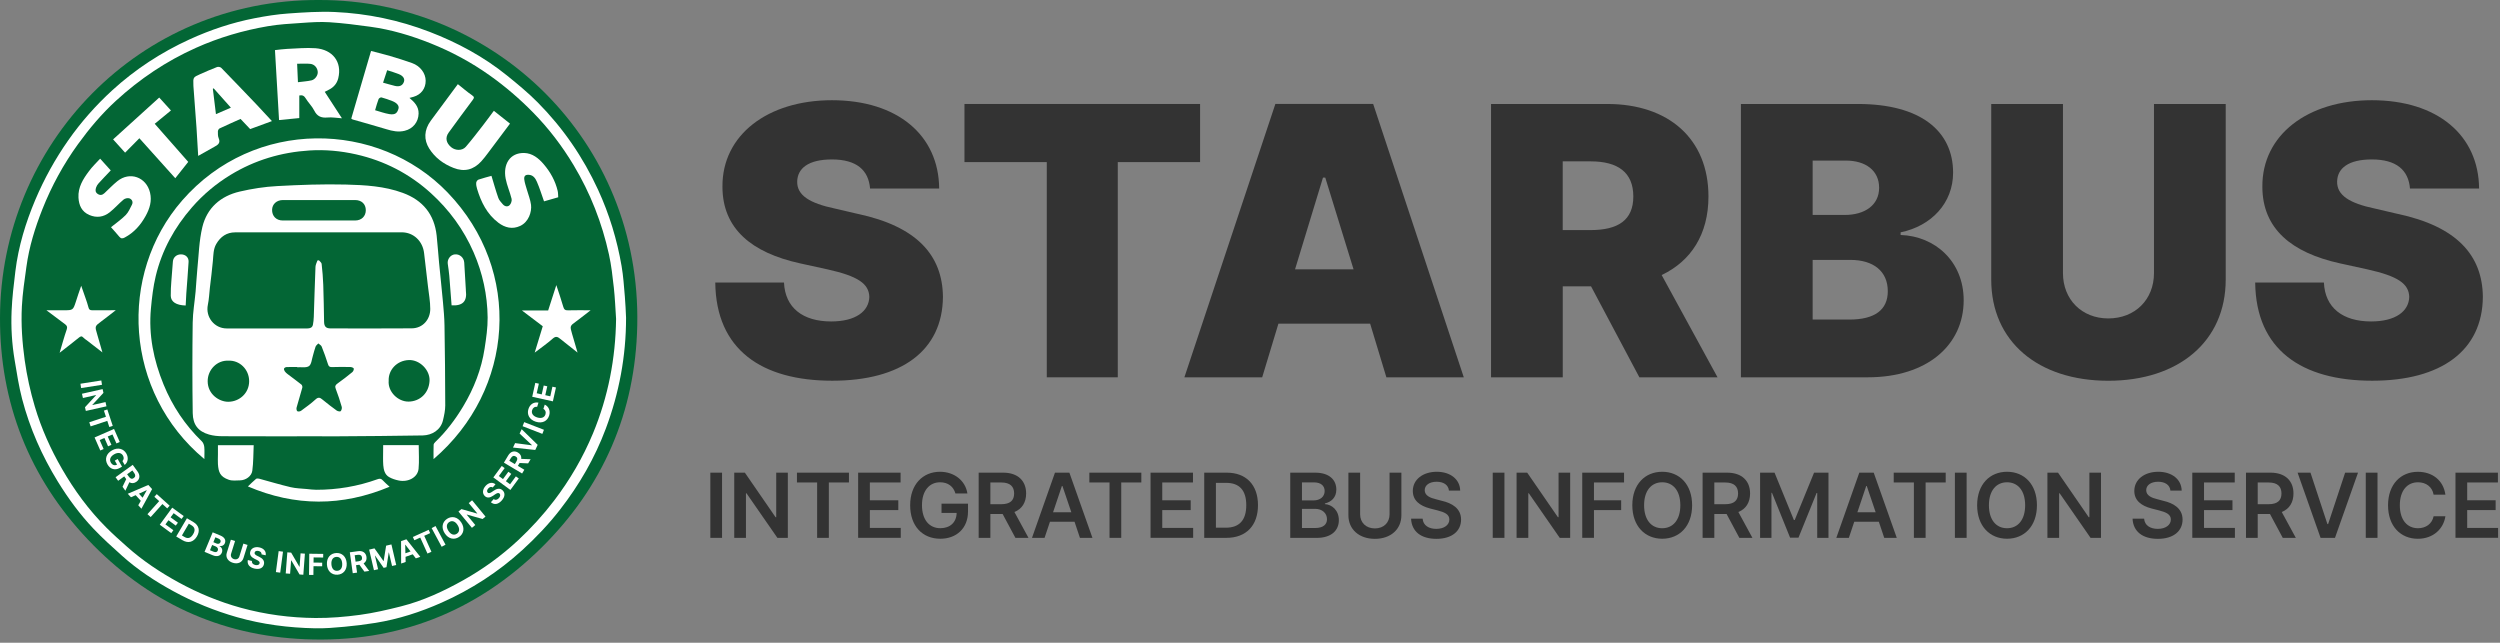 <svg width="704" height="181" viewBox="0 0 704 181" fill="none" xmlns="http://www.w3.org/2000/svg">
<rect x="0" y="0" width="704" height="181" fill="#808080" stroke="none"/>
<g clip-path="url(#clip0_105_61)">
<path d="M89.881 -1.30806e-05C38.981 -0.23 0.151 40.75 0.001 89.4C-0.079 113.44 8.231 134.49 24.761 151.95C41.321 169.43 61.841 179.02 85.971 180.01C111.751 181.07 134.031 172.42 152.431 154.27C169.851 137.08 178.931 116.04 179.451 91.67C180.581 39.66 139.221 -0.06 89.881 -1.30806e-05Z" fill="#036635"/>
<path d="M176.299 89.48C176.309 100.25 174.359 110.67 170.589 120.72C167.499 128.97 163.129 136.53 157.709 143.5C154.489 147.65 150.889 151.43 147.039 154.94C140.309 161.07 132.719 165.99 124.389 169.69C118.409 172.35 112.219 174.35 105.749 175.4C102.839 175.87 99.909 176.23 96.979 176.5C94.239 176.75 91.469 176.99 88.729 176.93C81.269 176.78 73.909 175.84 66.719 173.79C60.479 172.01 54.489 169.59 48.809 166.48C43.639 163.66 38.729 160.43 34.339 156.48C31.599 154.02 28.849 151.55 26.319 148.88C22.499 144.85 19.219 140.37 16.299 135.64C11.819 128.36 8.389 120.61 6.229 112.35C5.299 108.77 4.739 105.09 4.129 101.44C3.349 96.83 3.069 92.17 3.269 87.51C3.429 83.79 3.879 80.08 4.329 76.39C5.179 69.39 7.229 62.68 9.959 56.22C12.449 50.35 15.529 44.78 19.199 39.54C22.819 34.37 26.979 29.67 31.609 25.43C38.099 19.5 45.399 14.74 53.399 11.08C59.289 8.39 65.399 6.35 71.759 5.12C74.859 4.52 78.009 4.02 81.149 3.8C85.519 3.49 89.909 3.19 94.279 3.38C103.449 3.79 112.369 5.66 120.949 8.96C128.829 11.99 136.209 15.96 142.789 21.28C145.749 23.67 148.709 26.11 151.389 28.81C158.529 36 164.189 44.25 168.429 53.46C171.589 60.32 173.759 67.5 175.039 74.92C175.529 77.76 175.709 80.65 175.959 83.52C176.139 85.51 176.199 87.5 176.299 89.48ZM173.489 89.81C173.289 86.88 173.179 83.94 172.859 81.03C172.509 77.89 172.159 74.72 171.479 71.64C169.529 62.76 166.239 54.37 161.559 46.56C158.319 41.15 154.529 36.17 150.099 31.66C146.339 27.83 142.289 24.35 137.909 21.24C132.729 17.56 127.179 14.57 121.299 12.22C115.799 10.02 110.149 8.33 104.269 7.53C100.439 7 96.599 6.51 92.749 6.26C90.149 6.09 87.519 6.28 84.909 6.46C81.739 6.67 78.549 6.84 75.419 7.38C68.429 8.58 61.669 10.56 55.159 13.48C46.829 17.21 39.369 22.22 32.669 28.36C28.659 32.03 25.159 36.19 21.969 40.59C17.859 46.27 14.519 52.4 11.939 58.91C9.869 64.14 8.199 69.51 7.439 75.12C6.929 78.84 6.349 82.57 6.159 86.31C5.899 91.37 6.259 96.43 6.959 101.46C7.589 105.9 8.539 110.24 9.819 114.53C11.649 120.68 14.269 126.51 17.469 132.05C20.929 138.05 25.009 143.63 29.919 148.54C31.819 150.44 33.819 152.23 35.829 154.01C40.229 157.93 45.119 161.17 50.269 163.99C55.849 167.04 61.709 169.47 67.859 171.16C74.729 173.05 81.739 173.97 88.819 174.03C92.989 174.06 97.179 173.71 101.319 173.15C105.229 172.62 109.109 171.72 112.939 170.75C119.139 169.18 124.899 166.5 130.469 163.38C136.059 160.25 141.209 156.5 145.889 152.15C149.579 148.72 152.959 145 156.029 140.98C160.499 135.12 164.159 128.83 166.989 122.03C171.259 111.72 173.339 100.98 173.489 89.81Z" fill="white"/>
<path d="M89.711 122.86C80.691 122.86 71.671 122.88 62.661 122.84C61.391 122.83 60.081 122.72 58.871 122.37C55.801 121.49 54.331 119.61 54.271 116.35C54.141 107.85 54.151 99.35 54.261 90.85C54.301 87.94 54.821 85.03 55.081 82.12C55.271 80.04 55.351 77.95 55.561 75.88C55.971 71.89 56.051 67.82 56.981 63.95C58.271 58.55 62.131 55.2 67.491 53.95C70.951 53.14 74.511 52.59 78.061 52.4C84.501 52.05 90.961 51.81 97.391 51.97C102.801 52.11 108.261 52.41 113.441 54.32C119.051 56.38 122.311 60.35 122.961 66.33C123.241 68.87 123.391 71.43 123.641 73.98C123.991 77.65 124.401 81.32 124.731 85C124.931 87.22 125.141 89.46 125.171 91.69C125.291 99.18 125.371 106.68 125.381 114.17C125.381 115.57 125.071 116.99 124.741 118.37C124.081 121.13 121.621 122.56 119.051 122.62C110.891 122.78 102.731 122.8 94.581 122.87C92.961 122.87 91.341 122.86 89.711 122.86ZM89.391 73.35C89.531 73.33 89.671 73.32 89.811 73.3C90.071 73.63 90.531 73.94 90.571 74.3C90.791 76.27 90.961 78.24 91.031 80.22C91.151 83.68 91.201 87.15 91.261 90.62C91.291 91.95 91.791 92.48 93.111 92.48C100.721 92.48 108.331 92.53 115.951 92.46C119.121 92.43 121.171 89.9 121.161 86.99C121.161 84.88 120.761 82.78 120.521 80.68C120.161 77.56 119.771 74.45 119.431 71.34C119.061 67.89 116.441 65.42 113.131 65.42C97.501 65.44 81.871 65.43 66.241 65.43C63.811 65.43 62.091 66.66 60.911 68.68C60.051 70.14 60.101 71.81 59.951 73.45C59.731 75.99 59.391 78.52 59.101 81.06C58.921 82.66 58.861 84.28 58.531 85.84C57.821 89.25 60.341 92.48 63.821 92.49C69.621 92.49 75.421 92.49 81.221 92.49C82.991 92.49 84.771 92.49 86.541 92.49C87.291 92.49 87.961 92.27 88.121 91.44C88.261 90.72 88.331 89.98 88.361 89.25C88.521 84.54 88.651 79.83 88.841 75.12C88.871 74.51 89.201 73.93 89.391 73.35ZM83.681 103.42C83.681 103.4 83.681 103.37 83.681 103.35C82.681 103.35 81.681 103.32 80.691 103.37C80.441 103.38 80.091 103.56 80.001 103.76C79.911 103.96 80.031 104.32 80.181 104.54C80.381 104.84 80.671 105.1 80.961 105.32C82.261 106.31 83.591 107.27 84.871 108.29C85.071 108.45 85.201 108.9 85.131 109.16C84.621 111.05 84.021 112.91 83.511 114.8C83.431 115.11 83.531 115.69 83.741 115.81C83.991 115.96 84.531 115.86 84.801 115.66C86.181 114.64 87.591 113.64 88.851 112.48C89.661 111.73 90.141 111.96 90.831 112.54C92.121 113.61 93.451 114.63 94.811 115.61C95.101 115.82 95.781 115.95 95.931 115.79C96.191 115.51 96.341 114.93 96.231 114.56C95.741 112.86 95.191 111.16 94.551 109.51C94.261 108.76 94.441 108.42 95.061 107.98C96.491 106.98 97.861 105.89 99.211 104.79C99.471 104.58 99.691 104.07 99.621 103.78C99.561 103.56 99.001 103.36 98.661 103.35C96.921 103.31 95.191 103.32 93.451 103.37C92.771 103.39 92.531 103.13 92.341 102.5C91.821 100.84 91.221 99.2 90.581 97.59C90.441 97.23 89.961 97 89.641 96.71C89.371 97.01 88.991 97.28 88.861 97.63C88.551 98.44 88.381 99.3 88.121 100.14C87.791 101.17 87.721 102.6 87.001 103.1C86.201 103.64 84.811 103.34 83.681 103.42ZM89.781 56.33C86.421 56.33 83.061 56.33 79.691 56.33C77.931 56.33 76.661 57.46 76.621 59.06C76.581 60.84 77.781 62.09 79.621 62.09C86.421 62.11 93.211 62.1 100.011 62.09C101.811 62.09 103.021 60.88 103.011 59.18C103.001 57.45 101.811 56.33 99.971 56.33C96.581 56.33 93.181 56.33 89.781 56.33ZM64.331 101.57C61.141 101.39 58.471 104.11 58.481 107.35C58.481 111.04 61.731 113.14 64.261 113.14C67.401 113.13 70.151 110.73 70.161 107.36C70.171 103.98 67.411 101.4 64.331 101.57ZM109.451 107.23C109.191 110.33 112.091 113.14 115.081 113.09C118.241 113.04 120.771 110.73 120.961 107.26C121.121 104.23 118.221 101.29 115.151 101.39C111.771 101.5 109.321 104.17 109.451 107.23Z" fill="white"/>
<path d="M57.548 129.28C34.988 110.5 33.138 77.3 51.308 56.44C71.588 33.17 106.458 33.85 126.058 54.22C147.298 76.29 144.858 109.78 122.088 129.29C122.088 127.86 122.058 126.55 122.108 125.25C122.118 124.98 122.378 124.66 122.598 124.45C125.678 121.49 128.228 118.11 130.418 114.46C133.458 109.39 135.578 103.97 136.468 98.12C136.908 95.23 137.348 92.31 137.318 89.4C137.248 83.05 135.918 76.92 133.368 71.06C130.558 64.62 126.508 59.09 121.338 54.39C115.298 48.91 108.238 45.27 100.268 43.47C95.958 42.5 91.568 42.09 87.168 42.37C79.218 42.87 71.768 45.07 64.918 49.25C60.818 51.75 57.198 54.79 54.058 58.39C49.138 64.04 45.588 70.47 43.848 77.77C43.138 80.76 42.778 83.85 42.498 86.92C41.808 94.33 43.268 101.43 46.058 108.26C48.538 114.33 52.108 119.71 56.848 124.29C57.238 124.66 57.468 125.33 57.528 125.89C57.628 126.96 57.548 128.04 57.548 129.28Z" fill="white"/>
<path d="M104.488 14.35C106.288 14.82 108.078 15.25 109.838 15.77C111.918 16.38 113.988 17.03 116.038 17.76C118.348 18.59 119.848 20.61 119.868 22.72C119.888 24.92 118.588 26.64 116.458 27.26C116.088 27.37 115.718 27.46 115.308 27.57C116.718 28.77 117.918 29.99 117.878 31.98C117.828 34.37 116.308 36.26 113.958 36.83C112.178 37.27 110.518 36.91 108.818 36.39C105.668 35.43 102.488 34.56 99.328 33.65C99.158 33.6 99.018 33.46 98.918 33.4C99.838 30.22 100.758 27.06 101.688 23.9C102.608 20.75 103.538 17.6 104.488 14.35ZM105.628 31.04C106.988 31.42 108.278 31.91 109.618 32.13C111.368 32.42 111.868 31.77 112.208 30.63C112.458 29.8 111.818 29 110.498 28.47C109.488 28.07 108.448 27.71 107.408 27.43C107.188 27.37 106.698 27.67 106.608 27.91C106.238 28.84 105.988 29.83 105.628 31.04ZM109.028 19.77C108.628 20.97 108.268 22.06 107.868 23.28C108.998 23.59 110.098 23.92 111.208 24.19C112.518 24.5 113.378 24.09 113.748 23.04C114.048 22.19 113.548 21.36 112.278 20.86C111.258 20.44 110.178 20.15 109.028 19.77Z" fill="white"/>
<path d="M91.45 25.86C93.04 28.3 94.59 30.69 96.29 33.31C94.78 33.21 93.48 32.97 92.21 33.09C90.45 33.25 89.29 32.76 88.47 31.1C87.86 29.88 86.8 28.89 86.09 27.71C85.63 26.93 85.1 26.72 84.28 26.89C84.28 28.97 84.28 31.05 84.28 33.25C82.49 33.43 80.65 33.61 78.58 33.81C78.19 27.18 77.81 20.65 77.43 14.11C78.65 13.98 79.73 13.82 80.82 13.77C83.49 13.66 86.18 13.39 88.84 13.58C93.64 13.94 96.39 17.41 95.25 22.05C94.89 23.52 93.94 24.63 92.54 25.3C92.17 25.47 91.83 25.66 91.45 25.86ZM83.9 23.15C85.28 22.97 86.52 22.9 87.71 22.63C88.74 22.4 89.54 21.2 89.48 20.27C89.41 19.11 88.58 18.1 87.37 17.98C86.2 17.86 85 17.95 83.67 17.95C83.75 19.68 83.82 21.29 83.9 23.15Z" fill="white"/>
<path d="M76.578 34.1C74.498 34.86 72.468 35.61 70.448 36.35C69.558 35.41 68.698 34.51 67.738 33.49C65.838 34.34 63.818 35.23 61.828 36.17C61.588 36.29 61.358 36.72 61.358 37.01C61.348 37.66 61.338 38.37 61.588 38.95C62.108 40.17 61.488 40.73 60.538 41.24C58.988 42.08 57.458 42.97 55.808 43.9C55.648 41.18 55.518 38.59 55.338 36C55.068 32.09 54.758 28.18 54.468 24.27C54.458 24.16 54.468 24.05 54.458 23.94C54.378 21.79 54.378 21.77 56.328 20.9C57.918 20.19 59.518 19.49 61.138 18.87C61.468 18.75 62.078 18.87 62.318 19.12C65.688 22.58 69.028 26.07 72.368 29.57C73.758 31.03 75.118 32.53 76.578 34.1ZM65.018 30.32C63.328 28.42 61.748 26.64 60.158 24.87C60.088 24.92 60.018 24.96 59.938 25.01C60.228 27.37 60.508 29.73 60.808 32.14C62.258 31.52 63.568 30.95 65.018 30.32Z" fill="white"/>
<path d="M128.928 23.7C130.318 24.8 131.558 25.88 132.908 26.81C133.578 27.27 133.578 27.53 133.128 28.13C130.838 31.19 128.568 34.26 126.328 37.36C125.308 38.77 125.628 40.29 127.078 41.47C128.268 42.45 130.178 42.48 131.168 41.34C132.838 39.41 134.388 37.37 135.958 35.36C137.008 34.01 138.008 32.62 139.068 31.2C140.608 32.42 142.078 33.59 143.618 34.81C141.538 37.58 139.448 40.39 137.348 43.18C136.758 43.96 136.158 44.75 135.498 45.47C133.318 47.82 130.778 48.49 127.708 47.28C124.828 46.15 122.468 44.39 120.848 41.8C119.348 39.41 119.348 36.63 121.338 33.95C123.848 30.54 126.378 27.14 128.928 23.7Z" fill="white"/>
<path d="M157.198 55.55C155.748 55.96 154.408 56.35 153.198 56.7C152.538 54.86 151.978 53 151.208 51.23C150.818 50.34 150.258 49.38 149.078 49.24C148.048 49.12 147.528 49.47 147.628 50.48C147.738 51.5 148.118 52.5 148.398 53.5C148.788 54.89 149.358 56.26 149.538 57.68C149.778 59.65 148.878 62.52 146.468 63.63C144.278 64.64 142.208 64.13 140.328 62.71C137.138 60.29 135.468 56.91 134.348 53.19C134.178 52.64 134.058 52.04 134.098 51.47C134.118 51.15 134.448 50.68 134.738 50.58C135.998 50.15 137.298 49.83 138.398 49.52C139.038 51.62 139.608 53.7 140.328 55.74C140.558 56.4 141.108 56.96 141.578 57.51C142.118 58.15 142.938 58.33 143.508 57.77C143.908 57.38 144.198 56.53 144.068 56C143.598 54.07 142.758 52.23 142.388 50.29C141.618 46.25 143.598 42.99 147.608 43.08C149.908 43.13 151.688 44.57 153.138 46.28C154.998 48.46 156.368 50.93 157.038 53.74C157.168 54.28 157.148 54.88 157.198 55.55Z" fill="white"/>
<path d="M28.198 44.68C29.288 45.88 30.258 46.96 31.188 47.99C29.968 49.28 28.828 50.45 27.728 51.67C27.438 51.98 27.208 52.38 27.068 52.78C26.838 53.45 26.778 54.11 27.498 54.6C28.218 55.09 28.838 54.93 29.418 54.39C30.628 53.26 31.768 52.05 33.048 51.02C36.538 48.19 41.198 49.86 42.248 54.23C42.818 56.62 42.158 58.73 41.028 60.79C39.608 63.37 37.748 65.49 35.118 66.89C34.518 67.21 34.078 67.24 33.608 66.67C32.818 65.71 31.978 64.8 31.258 63.98C32.668 62.84 34.148 61.82 35.388 60.57C36.168 59.78 36.638 58.66 37.158 57.64C37.568 56.84 37.138 56.11 36.448 55.86C35.988 55.69 35.188 55.87 34.798 56.2C33.448 57.33 32.278 58.69 30.898 59.78C29.188 61.13 27.218 61.43 25.148 60.54C23.008 59.61 22.218 57.81 22.098 55.65C21.938 52.74 23.398 50.4 25.048 48.21C25.958 46.95 27.118 45.87 28.198 44.68Z" fill="white"/>
<path d="M31.848 39.25C36.238 35.27 40.508 31.4 44.838 27.47C45.918 28.66 46.978 29.83 48.138 31.11C46.608 32.37 45.118 33.59 43.568 34.86C46.858 38.6 50.088 42.28 53.008 45.59C51.758 47.16 50.578 48.65 49.358 50.19C45.818 46.24 42.538 42.59 39.248 38.93C37.958 40.23 36.648 41.56 35.228 42.99C34.078 41.72 33.028 40.56 31.848 39.25Z" fill="white"/>
<path d="M69.809 136.98C70.589 136.24 71.309 135.52 72.089 134.86C72.269 134.71 72.679 134.72 72.939 134.79C75.909 135.59 78.859 136.49 81.849 137.19C83.329 137.54 84.889 137.56 86.419 137.71C87.299 137.8 88.179 137.92 89.049 137.92C94.959 137.93 100.719 136.96 106.279 134.96C106.899 134.74 107.309 134.72 107.779 135.25C108.329 135.87 108.989 136.4 109.709 137.07C96.339 142.66 83.089 142.66 69.809 136.98Z" fill="white"/>
<path d="M16.79 99.34C17.5 96.97 18.07 94.85 18.79 92.78C19.04 92.05 18.83 91.68 18.32 91.3C16.66 90.06 15 88.81 13.07 87.37C14.86 87.37 16.38 87.37 17.9 87.37C20.58 87.37 20.58 87.37 21.41 84.81C21.63 84.12 21.85 83.44 22.08 82.75C22.31 82.07 22.55 81.39 22.87 80.47C23.31 81.73 23.69 82.8 24.06 83.88C24.36 84.78 24.7 85.67 24.92 86.59C25.07 87.23 25.4 87.38 26.01 87.37C28.11 87.34 30.21 87.36 32.6 87.36C31.12 88.5 29.87 89.5 28.58 90.46C26.67 91.87 26.67 91.85 27.38 94.18C27.86 95.76 28.3 97.36 28.84 99.24C27.22 97.98 25.83 96.9 24.43 95.82C24.11 95.58 23.75 95.38 23.49 95.08C23.02 94.54 22.68 94.7 22.2 95.09C20.48 96.49 18.73 97.83 16.79 99.34Z" fill="white"/>
<path d="M152.84 91.87C150.9 90.4 149.01 88.97 146.98 87.43C149.52 87.43 151.9 87.43 154.36 87.43C155.11 85.11 155.84 82.83 156.66 80.28C157.37 82.48 158.06 84.41 158.61 86.37C158.83 87.14 159.14 87.42 159.95 87.39C161.98 87.33 164.01 87.37 166.32 87.37C164.86 88.49 163.62 89.5 162.33 90.44C160.45 91.8 160.44 91.78 161.1 94.03C161.59 95.71 162.08 97.39 162.64 99.29C160.89 97.9 159.31 96.68 157.76 95.42C157.05 94.84 156.52 94.58 155.65 95.35C154.14 96.7 152.45 97.86 150.57 99.3C151.37 96.63 152.1 94.28 152.84 91.87Z" fill="white"/>
<path d="M107.9 125.35C111.32 125.35 114.63 125.35 117.91 125.35C117.91 127.57 118.08 129.81 117.87 132.01C117.64 134.45 114.92 135.86 112.28 135.31C111.34 135.12 110.38 134.81 109.56 134.34C108.34 133.63 108.04 132.3 107.93 131.02C107.82 129.59 107.9 128.14 107.89 126.7C107.9 126.27 107.9 125.84 107.9 125.35Z" fill="white"/>
<path d="M61.37 125.36C64.71 125.36 67.94 125.36 71.44 125.36C71.33 127.77 71.37 130.19 71.05 132.56C70.84 134.12 69.2 135.23 67.62 135.27C66.55 135.3 65.39 135.44 64.42 135.1C61.96 134.24 61.53 132.96 61.37 130.7C61.31 129.82 61.37 128.93 61.37 128.04C61.37 127.16 61.37 126.29 61.37 125.36Z" fill="white"/>
<path d="M127.169 85.99C126.949 83.16 126.759 80.4 126.519 77.63C126.419 76.51 126.249 75.39 126.089 74.27C125.909 73 126.849 71.75 128.089 71.63C129.439 71.5 130.639 72.53 130.729 73.96C130.899 76.48 131.029 79.01 131.179 81.53C131.189 81.64 131.169 81.75 131.189 81.86C131.579 84.83 130.329 86.17 127.169 85.99Z" fill="white"/>
<path d="M52.287 86.03C49.607 85.96 48.127 84.99 48.087 83.31C48.057 81.92 48.157 80.52 48.257 79.12C48.377 77.29 48.547 75.47 48.687 73.64C48.777 72.46 49.727 71.62 50.977 71.63C52.247 71.64 53.177 72.48 53.107 73.75C52.937 76.7 52.677 79.65 52.467 82.61C52.387 83.73 52.347 84.85 52.287 86.03Z" fill="white"/>
<path d="M22.842 109.28L22.652 108.06L28.532 107.14L28.722 108.36L22.842 109.28Z" fill="white"/>
<path d="M24.172 115.72L23.932 114.68L27.052 111.29L27.042 111.24L23.352 112.08L23.082 110.88L28.892 109.57L29.132 110.63L26.012 114L26.022 114.06L29.712 113.22L29.982 114.42L24.172 115.72Z" fill="white"/>
<path d="M30.221 115.3L31.751 119.93L30.781 120.25L30.211 118.52L25.521 120.07L25.141 118.91L29.831 117.36L29.261 115.63L30.221 115.3Z" fill="white"/>
<path d="M32.113 120.79L33.723 124.46L32.783 124.87L31.673 122.34L30.343 122.92L31.373 125.27L30.433 125.68L29.403 123.33L28.073 123.91L29.183 126.45L28.243 126.86L26.633 123.19L32.113 120.79Z" fill="white"/>
<path d="M34.634 128.3C34.174 127.5 33.254 127.3 32.164 127.92C31.064 128.54 30.744 129.43 31.214 130.25C31.634 130.99 32.304 131.19 32.964 130.83L32.324 129.71L33.134 129.25L34.364 131.41L33.724 131.78C32.364 132.55 31.004 132.09 30.264 130.78C29.434 129.33 29.894 127.76 31.534 126.83C33.214 125.87 34.804 126.36 35.584 127.73C36.244 128.9 36.044 130.21 35.104 130.93L34.484 129.84C34.874 129.43 34.954 128.87 34.634 128.3Z" fill="white"/>
<path d="M37.373 130.9L38.743 132.79C39.543 133.89 39.373 134.97 38.423 135.66C37.763 136.14 37.063 136.18 36.433 135.8L35.303 138.19L34.503 137.08L35.543 134.92L34.983 134.15L33.273 135.39L32.543 134.39L37.373 130.9ZM36.313 134.27C36.743 134.86 37.193 134.97 37.673 134.62C38.163 134.27 38.213 133.79 37.783 133.19L37.273 132.48L35.793 133.55L36.313 134.27Z" fill="white"/>
<path d="M35.973 139.05L41.763 136.56L42.833 137.73L39.823 143.26L38.933 142.28L39.653 141.03L38.203 139.44L36.883 140.03L35.973 139.05ZM40.153 140.15L41.333 138.06L41.303 138.03L39.123 139.02L40.153 140.15Z" fill="white"/>
<path d="M44.143 139.14L47.773 142.4L47.093 143.16L45.733 141.94L42.433 145.61L41.523 144.79L44.823 141.12L43.463 139.9L44.143 139.14Z" fill="white"/>
<path d="M48.502 142.96L51.732 145.32L51.132 146.14L48.902 144.51L48.042 145.68L50.102 147.19L49.502 148.01L47.442 146.5L46.582 147.67L48.822 149.31L48.222 150.13L44.992 147.76L48.502 142.96Z" fill="white"/>
<path d="M49.621 151.08L52.641 145.94L54.471 147.02C56.021 147.93 56.401 149.45 55.461 151.05C54.511 152.66 53.001 153.07 51.431 152.15L49.621 151.08ZM51.931 151.2C52.911 151.78 53.721 151.56 54.401 150.41C55.071 149.27 54.861 148.46 53.881 147.89L53.171 147.47L51.231 150.78L51.931 151.2Z" fill="white"/>
<path d="M59.892 149.9L62.082 150.81C63.302 151.32 63.662 152.16 63.312 152.98C63.042 153.63 62.462 153.85 61.832 153.75L61.812 153.8C62.422 154.09 62.802 154.83 62.462 155.64C62.102 156.51 61.172 156.89 59.932 156.37L57.602 155.4L59.892 149.9ZM61.322 155.05C61.512 154.59 61.302 154.11 60.742 153.88L59.742 153.47L59.132 154.94L60.092 155.34C60.752 155.62 61.152 155.46 61.322 155.05ZM62.082 152.69C62.242 152.3 62.072 151.9 61.552 151.68L60.652 151.3L60.082 152.68L60.962 153.05C61.432 153.25 61.902 153.13 62.082 152.69Z" fill="white"/>
<path d="M69.713 153.45L68.563 157.14C68.173 158.39 66.973 158.92 65.563 158.48C64.153 158.04 63.473 156.92 63.863 155.67L65.013 151.98L66.193 152.35L65.073 155.95C64.873 156.6 65.183 157.23 65.893 157.45C66.603 157.67 67.213 157.34 67.413 156.68L68.533 153.08L69.713 153.45Z" fill="white"/>
<path d="M72.802 155.15C72.192 155.02 71.793 155.22 71.703 155.61C71.603 156.03 72.002 156.32 72.472 156.54L72.963 156.78C73.912 157.22 74.543 157.9 74.332 158.87C74.093 159.94 73.112 160.43 71.703 160.12C70.293 159.81 69.543 158.96 69.782 157.71L70.953 157.97C70.862 158.57 71.263 158.97 71.903 159.11C72.532 159.25 73.013 159.04 73.112 158.61C73.203 158.22 72.882 157.95 72.282 157.65L71.683 157.36C70.752 156.9 70.263 156.28 70.453 155.43C70.683 154.37 71.772 153.87 73.043 154.15C74.332 154.43 75.022 155.34 74.812 156.37L73.653 156.11C73.703 155.63 73.392 155.28 72.802 155.15Z" fill="white"/>
<path d="M78.911 161.26L77.691 161.1L78.471 155.19L79.691 155.35L78.911 161.26Z" fill="white"/>
<path d="M85.421 161.85L84.351 161.77L82.031 157.8H81.981L81.691 161.57L80.461 161.48L80.911 155.54L81.991 155.62L84.301 159.59H84.361L84.641 155.82L85.861 155.91L85.421 161.85Z" fill="white"/>
<path d="M87.093 155.93L91.023 155.98L91.003 157L88.313 156.97L88.293 158.42L90.733 158.45L90.723 159.47L88.283 159.44L88.253 161.91L87.023 161.89L87.093 155.93Z" fill="white"/>
<path d="M95.032 161.84C93.442 161.93 92.182 160.88 92.062 158.95C91.952 157.01 93.082 155.82 94.672 155.73C96.242 155.64 97.512 156.68 97.632 158.62C97.742 160.56 96.602 161.75 95.032 161.84ZM94.732 156.82C93.812 156.87 93.242 157.6 93.322 158.87C93.402 160.14 94.042 160.8 94.962 160.74C95.882 160.69 96.442 159.96 96.362 158.69C96.292 157.42 95.652 156.77 94.732 156.82Z" fill="white"/>
<path d="M98.512 155.53L100.822 155.21C102.162 155.02 103.042 155.68 103.202 156.84C103.312 157.65 103.022 158.28 102.392 158.66L103.962 160.78L102.612 160.97L101.202 159.03L100.262 159.16L100.552 161.25L99.332 161.42L98.512 155.53ZM100.992 158.05C101.722 157.95 102.022 157.6 101.942 157.01C101.862 156.42 101.462 156.14 100.742 156.24L99.882 156.36L100.132 158.17L100.992 158.05Z" fill="white"/>
<path d="M105.453 154.42L107.983 157.98L108.043 157.97L108.733 153.66L110.223 153.31L111.573 159.11L110.403 159.38L109.513 155.58L109.463 155.59L108.833 159.72L108.033 159.91L105.633 156.47L105.583 156.48L106.473 160.3L105.303 160.57L103.953 154.77L105.453 154.42Z" fill="white"/>
<path d="M112.961 158.69L112.941 152.38L114.441 151.86L118.351 156.8L117.101 157.24L116.231 156.09L114.201 156.8L114.231 158.25L112.961 158.69ZM115.611 155.29L114.151 153.39L114.111 153.4L114.161 155.8L115.611 155.29Z" fill="white"/>
<path d="M116.262 151.21L120.712 149.2L121.132 150.13L119.462 150.88L121.492 155.38L120.372 155.88L118.342 151.38L116.672 152.13L116.262 151.21Z" fill="white"/>
<path d="M125.461 153.39L124.371 153.97L121.551 148.72L122.641 148.13L125.461 153.39Z" fill="white"/>
<path d="M129.231 151.23C127.901 152.09 126.281 151.8 125.231 150.17C124.181 148.54 124.581 146.95 125.911 146.09C127.231 145.24 128.851 145.52 129.911 147.15C130.961 148.78 130.551 150.38 129.231 151.23ZM126.501 147.01C125.731 147.51 125.591 148.42 126.281 149.49C126.971 150.56 127.861 150.81 128.631 150.31C129.401 149.81 129.531 148.9 128.841 147.83C128.161 146.76 127.281 146.51 126.501 147.01Z" fill="white"/>
<path d="M136.722 145.47L135.902 146.15L131.472 144.9L131.432 144.93L133.842 147.85L132.892 148.64L129.102 144.05L129.942 143.36L134.362 144.62L134.402 144.58L131.992 141.66L132.942 140.88L136.722 145.47Z" fill="white"/>
<path d="M137.501 137.54C137.081 138.01 137.071 138.45 137.351 138.72C137.661 139.01 138.111 138.81 138.541 138.51L139.001 138.2C139.851 137.6 140.751 137.37 141.491 138.04C142.301 138.77 142.251 139.87 141.281 140.95C140.321 142.02 139.211 142.26 138.231 141.43L139.031 140.54C139.501 140.91 140.051 140.76 140.491 140.27C140.921 139.79 140.981 139.27 140.651 138.97C140.351 138.7 139.961 138.85 139.401 139.22L138.851 139.6C138.001 140.18 137.211 140.31 136.561 139.72C135.751 138.99 135.861 137.81 136.731 136.84C137.611 135.86 138.741 135.7 139.531 136.39L138.741 137.27C138.371 137 137.911 137.1 137.501 137.54Z" fill="white"/>
<path d="M138.922 134.44L141.292 131.22L142.112 131.82L140.472 134.05L141.642 134.91L143.152 132.85L143.972 133.45L142.462 135.51L143.632 136.37L145.272 134.14L146.092 134.74L143.722 137.97L138.922 134.44Z" fill="white"/>
<path d="M141.902 130.28L143.102 128.27C143.802 127.1 144.852 126.83 145.862 127.44C146.562 127.86 146.882 128.48 146.782 129.22L149.422 129.32L148.722 130.49L146.322 130.38L145.832 131.19L147.652 132.28L147.022 133.34L141.902 130.28ZM145.432 129.93C145.812 129.3 145.732 128.84 145.222 128.54C144.702 128.23 144.242 128.37 143.862 129L143.412 129.75L144.982 130.69L145.432 129.93Z" fill="white"/>
<path d="M149.781 125.4L149.801 125.35L146.321 122.09L146.901 120.86L151.411 125.27L150.731 126.71L144.461 126.03L145.051 124.78L149.781 125.4Z" fill="white"/>
<path d="M153.174 121.03L152.724 122.18L147.164 120.02L147.614 118.87L153.174 121.03Z" fill="white"/>
<path d="M149.851 115.49C149.571 116.38 150.071 117.17 151.271 117.55C152.501 117.93 153.331 117.55 153.601 116.68C153.801 116.03 153.591 115.44 153.021 115.13L153.401 113.94C154.411 114.4 155.091 115.58 154.641 117.03C154.161 118.55 152.741 119.34 150.891 118.76C149.041 118.18 148.331 116.7 148.801 115.2C149.211 113.89 150.271 113.13 151.631 113.38L151.261 114.57C150.591 114.46 150.051 114.83 149.851 115.49Z" fill="white"/>
<path d="M149.871 111.73L150.741 107.82L151.741 108.04L151.141 110.74L152.551 111.06L153.111 108.56L154.111 108.78L153.551 111.28L154.961 111.6L155.561 108.89L156.561 109.11L155.691 113.02L149.871 111.73Z" fill="white"/>
<path d="M234.272 44.9C227.572 44.9 224.592 47.45 224.492 51.07C224.382 55 228.002 57.24 235.122 58.73L241.502 60.22C258.092 63.73 265.422 71.81 265.532 83.61C265.422 98.71 253.832 107.21 234.382 107.21C214.502 107.21 201.632 98.49 201.422 79.57H220.772C221.092 86.69 226.092 90.52 234.062 90.52C240.972 90.52 244.692 87.65 244.802 83.61C244.692 79.89 241.612 77.76 233.002 75.85L225.242 74.15C211.742 71.17 203.442 64.47 203.442 52.57C203.332 38 216.202 28.22 234.272 28.22C252.772 28.22 264.362 38.11 264.472 53.1H245.012C244.592 47.88 241.182 44.9 234.272 44.9Z" fill="#333333"/>
<path d="M271.594 29.28H337.944V45.65H314.764V106.25H294.774V45.65H271.594V29.28Z" fill="#333333"/>
<path d="M333.523 106.25L359.143 29.27H386.683L412.203 106.25H390.403L385.833 91.15H360.003L355.433 106.25H333.523ZM381.163 75.85L373.193 50.01H372.553L364.683 75.85H381.163Z" fill="#333333"/>
<path d="M419.863 29.28H452.613C469.833 29.28 481.103 39.06 481.103 55.33C481.103 65.96 476.213 73.51 467.923 77.45L483.663 106.26H461.653L448.043 80.64H440.073V106.26H419.873V29.28H419.863ZM447.933 64.79C455.593 64.79 459.943 62.03 459.943 55.33C459.943 48.53 455.583 45.44 447.933 45.44H440.063V64.79H447.933Z" fill="#333333"/>
<path d="M490.242 29.28H523.202C540.742 29.28 549.992 36.83 549.992 48.63C549.992 57.14 543.932 63.62 535.212 65.43V66.17C544.892 66.49 552.972 73.61 552.972 84.56C552.972 97.11 542.762 106.25 525.962 106.25H490.242V29.28ZM529.162 52.88C529.162 47.99 525.332 45.22 519.802 45.22H510.442V60.53H519.482C525.122 60.53 529.162 57.77 529.162 52.88ZM531.602 82.01C531.602 76.38 527.562 73.19 521.072 73.19H510.442V89.99H520.752C527.992 89.99 531.602 87.22 531.602 82.01Z" fill="#333333"/>
<path d="M626.76 29.28V78.72C626.76 96.16 613.47 107.22 593.69 107.22C573.91 107.22 560.73 96.16 560.73 78.72V29.28H580.93V76.91C580.93 84.35 586.25 89.67 593.69 89.67C601.24 89.67 606.56 84.35 606.56 76.91V29.28H626.76Z" fill="#333333"/>
<path d="M667.912 44.9C661.212 44.9 658.233 47.45 658.133 51.07C658.023 55 661.643 57.24 668.763 58.73L675.143 60.22C691.733 63.73 699.062 71.81 699.172 83.61C699.062 98.71 687.473 107.21 668.023 107.21C648.143 107.21 635.272 98.49 635.062 79.57H654.412C654.732 86.69 659.733 90.52 667.703 90.52C674.613 90.52 678.333 87.65 678.443 83.61C678.333 79.89 675.253 77.76 666.643 75.85L658.883 74.15C645.383 71.17 637.083 64.47 637.083 52.57C636.973 38 649.842 28.22 667.912 28.22C686.412 28.22 698.002 38.11 698.112 53.1H678.653C678.223 47.88 674.822 44.9 667.912 44.9Z" fill="#333333"/>
<path d="M203.331 151.46H200.031V133.1H203.331V151.46Z" fill="#333333"/>
<path d="M221.852 151.46H218.912L210.212 138.91H210.062V151.46H206.762V133.1H209.752L218.402 145.65H218.582V133.1H221.852V151.46Z" fill="#333333"/>
<path d="M224.432 133.1H239.062V135.86H233.402V151.46H230.102V135.86H224.422V133.1H224.432Z" fill="#333333"/>
<path d="M241.662 133.1H253.602V135.86H244.952V140.88H252.962V143.64H244.952V148.66H253.652V151.45H241.652V133.1H241.662Z" fill="#333333"/>
<path d="M264.731 135.81C261.761 135.81 259.631 138.12 259.631 142.25C259.631 146.43 261.731 148.74 264.801 148.74C267.561 148.74 269.341 147.07 269.391 144.45H265.131V141.84H272.591V144.05C272.591 148.77 269.341 151.71 264.801 151.71C259.731 151.71 256.301 148.11 256.301 142.28C256.301 136.4 259.881 132.85 264.691 132.85C268.751 132.85 271.871 135.36 272.421 138.96H269.051C268.491 137.01 266.971 135.81 264.731 135.81Z" fill="#333333"/>
<path d="M275.59 133.1H282.49C286.7 133.1 288.96 135.46 288.96 138.96C288.96 141.46 287.82 143.31 285.66 144.18L289.62 151.46H285.94L282.34 144.74H278.89V151.46H275.59V133.1ZM281.98 141.98C284.47 141.98 285.58 140.91 285.58 138.96C285.58 137.01 284.46 135.87 281.98 135.87H278.89V141.98H281.98Z" fill="#333333"/>
<path d="M290.609 151.46L297.079 133.1H301.139L307.629 151.46H304.109L302.589 146.92H295.669L294.149 151.46H290.609ZM301.689 144.26L299.179 136.85H299.029L296.539 144.26H301.689Z" fill="#333333"/>
<path d="M306.772 133.1H321.402V135.86H315.742V151.46H312.442V135.86H306.762V133.1H306.772Z" fill="#333333"/>
<path d="M324.002 133.1H335.942V135.86H327.292V140.88H335.302V143.64H327.292V148.66H335.992V151.45H323.992V133.1H324.002Z" fill="#333333"/>
<path d="M339.109 151.46V133.1H345.449C350.929 133.1 354.249 136.55 354.249 142.25C354.249 147.98 350.929 151.46 345.349 151.46H339.109ZM345.169 148.6C348.999 148.6 350.949 146.49 350.949 142.26C350.949 138.05 348.999 135.97 345.269 135.97H342.399V148.6H345.169Z" fill="#333333"/>
<path d="M363.332 133.1H370.352C374.332 133.1 376.312 135.13 376.312 137.87C376.312 140.1 374.892 141.34 373.092 141.78V141.96C375.042 142.06 377.022 143.68 377.022 146.47C377.022 149.34 374.972 151.47 370.762 151.47H363.332V133.1ZM373.022 138.27C373.022 136.85 372.012 135.84 370.032 135.84H366.632V140.91H369.952C371.702 140.91 373.022 139.9 373.022 138.27ZM373.682 146.21C373.682 144.56 372.392 143.29 370.332 143.29H366.632V148.69H370.262C372.672 148.7 373.682 147.66 373.682 146.21Z" fill="#333333"/>
<path d="M394.631 133.1V145.1C394.631 149.03 391.641 151.74 387.171 151.74C382.681 151.74 379.711 149.03 379.711 145.1V133.1H383.011V144.82C383.011 147.13 384.631 148.8 387.171 148.8C389.711 148.8 391.301 147.13 391.301 144.82V133.1H394.631Z" fill="#333333"/>
<path d="M404.549 135.66C402.469 135.66 401.199 136.67 401.199 138.04C401.199 139.59 402.819 140.22 404.339 140.58L406.059 141.04C408.799 141.67 411.439 143.12 411.439 146.31C411.439 149.53 408.899 151.74 404.489 151.74C400.199 151.74 397.519 149.69 397.359 146.06H400.609C400.759 147.99 402.389 148.93 404.459 148.93C406.639 148.93 408.139 147.86 408.139 146.29C408.139 144.84 406.799 144.24 404.819 143.73L402.739 143.2C399.719 142.41 397.849 140.89 397.849 138.25C397.849 135 400.739 132.85 404.599 132.85C408.509 132.85 411.139 135.06 411.189 138.15H408.019C407.869 136.57 406.529 135.66 404.549 135.66Z" fill="#333333"/>
<path d="M423.652 151.46H420.352V133.1H423.652V151.46Z" fill="#333333"/>
<path d="M442.16 151.46H439.22L430.52 138.91H430.37V151.46H427.07V133.1H430.06L438.71 145.65H438.89V133.1H442.16V151.46Z" fill="#333333"/>
<path d="M445.562 133.1H457.332V135.86H448.862V140.88H456.522V143.64H448.862V151.45H445.562V133.1Z" fill="#333333"/>
<path d="M468.08 151.71C463.26 151.71 459.66 148.18 459.66 142.28C459.66 136.35 463.26 132.85 468.08 132.85C472.9 132.85 476.5 136.35 476.5 142.28C476.5 148.21 472.9 151.71 468.08 151.71ZM468.08 135.81C465.09 135.81 462.98 138.09 462.98 142.28C462.98 146.47 465.08 148.75 468.08 148.75C471.07 148.75 473.18 146.47 473.18 142.28C473.18 138.09 471.07 135.81 468.08 135.81Z" fill="#333333"/>
<path d="M479.453 133.1H486.353C490.563 133.1 492.823 135.46 492.823 138.96C492.823 141.46 491.683 143.31 489.523 144.18L493.483 151.46H489.803L486.203 144.74H482.753V151.46H479.453V133.1ZM485.843 141.98C488.333 141.98 489.443 140.91 489.443 138.96C489.443 137.01 488.323 135.87 485.843 135.87H482.753V141.98H485.843Z" fill="#333333"/>
<path d="M499.711 133.1L505.161 146.44H505.391L510.841 133.1H514.901V151.46H511.731V138.83H511.551L506.451 151.41H504.091L498.991 138.78H498.841V151.46H495.641V133.1H499.711Z" fill="#333333"/>
<path d="M517.109 151.46L523.579 133.1H527.639L534.129 151.46H530.599L529.079 146.92H522.159L520.639 151.46H517.109ZM528.189 144.26L525.679 136.85H525.529L523.039 144.26H528.189Z" fill="#333333"/>
<path d="M533.28 133.1H547.909V135.86H542.25V151.46H538.95V135.86H533.27V133.1H533.28Z" fill="#333333"/>
<path d="M553.8 151.46H550.5V133.1H553.8V151.46Z" fill="#333333"/>
<path d="M565.182 151.71C560.362 151.71 556.762 148.18 556.762 142.28C556.762 136.35 560.362 132.85 565.182 132.85C570.002 132.85 573.602 136.35 573.602 142.28C573.602 148.21 570.002 151.71 565.182 151.71ZM565.182 135.81C562.192 135.81 560.082 138.09 560.082 142.28C560.082 146.47 562.182 148.75 565.182 148.75C568.172 148.75 570.282 146.47 570.282 142.28C570.282 138.09 568.182 135.81 565.182 135.81Z" fill="#333333"/>
<path d="M591.641 151.46H588.701L580.001 138.91H579.851V151.46H576.551V133.1H579.541L588.191 145.65H588.371V133.1H591.641V151.46Z" fill="#333333"/>
<path d="M607.721 135.66C605.641 135.66 604.371 136.67 604.371 138.04C604.371 139.59 605.991 140.22 607.511 140.58L609.231 141.04C611.971 141.67 614.611 143.12 614.611 146.31C614.611 149.53 612.071 151.74 607.661 151.74C603.371 151.74 600.691 149.69 600.531 146.06H603.781C603.931 147.99 605.561 148.93 607.631 148.93C609.811 148.93 611.311 147.86 611.311 146.29C611.311 144.84 609.971 144.24 607.991 143.73L605.911 143.2C602.891 142.41 601.021 140.89 601.021 138.25C601.021 135 603.911 132.85 607.771 132.85C611.681 132.85 614.311 135.06 614.361 138.15H611.191C611.041 136.57 609.701 135.66 607.721 135.66Z" fill="#333333"/>
<path d="M617.362 133.1H629.302V135.86H620.652V140.88H628.662V143.64H620.652V148.66H629.352V151.45H617.352V133.1H617.362Z" fill="#333333"/>
<path d="M632.473 133.1H639.373C643.583 133.1 645.843 135.46 645.843 138.96C645.843 141.46 644.703 143.31 642.543 144.18L646.503 151.46H642.823L639.223 144.74H635.773V151.46H632.473V133.1ZM638.863 141.98C641.353 141.98 642.463 140.91 642.463 138.96C642.463 137.01 641.343 135.87 638.863 135.87H635.773V141.98H638.863Z" fill="#333333"/>
<path d="M655.4 147.58H655.6L660.39 133.1H664.02L657.53 151.46H653.47L647 133.1H650.63L655.4 147.58Z" fill="#333333"/>
<path d="M669.503 151.46H666.203V133.1H669.503V151.46Z" fill="#333333"/>
<path d="M680.913 135.81C677.893 135.81 675.793 138.12 675.793 142.28C675.793 146.49 677.923 148.75 680.913 148.75C683.093 148.75 684.873 147.53 685.303 145.38H688.623C688.113 148.9 685.223 151.72 680.863 151.72C676.023 151.72 672.473 148.19 672.473 142.29C672.473 136.36 676.073 132.86 680.863 132.86C684.923 132.86 688.063 135.22 688.623 139.3H685.303C684.923 137.08 683.153 135.81 680.913 135.81Z" fill="#333333"/>
<path d="M691.471 133.1H703.411V135.86H694.761V140.88H702.771V143.64H694.761V148.66H703.461V151.45H691.461V133.1H691.471Z" fill="#333333"/>
</g>
<defs>
<clipPath id="clip0_105_61">
<rect width="703.46" height="180.1" fill="white"/>
</clipPath>
</defs>
</svg>
